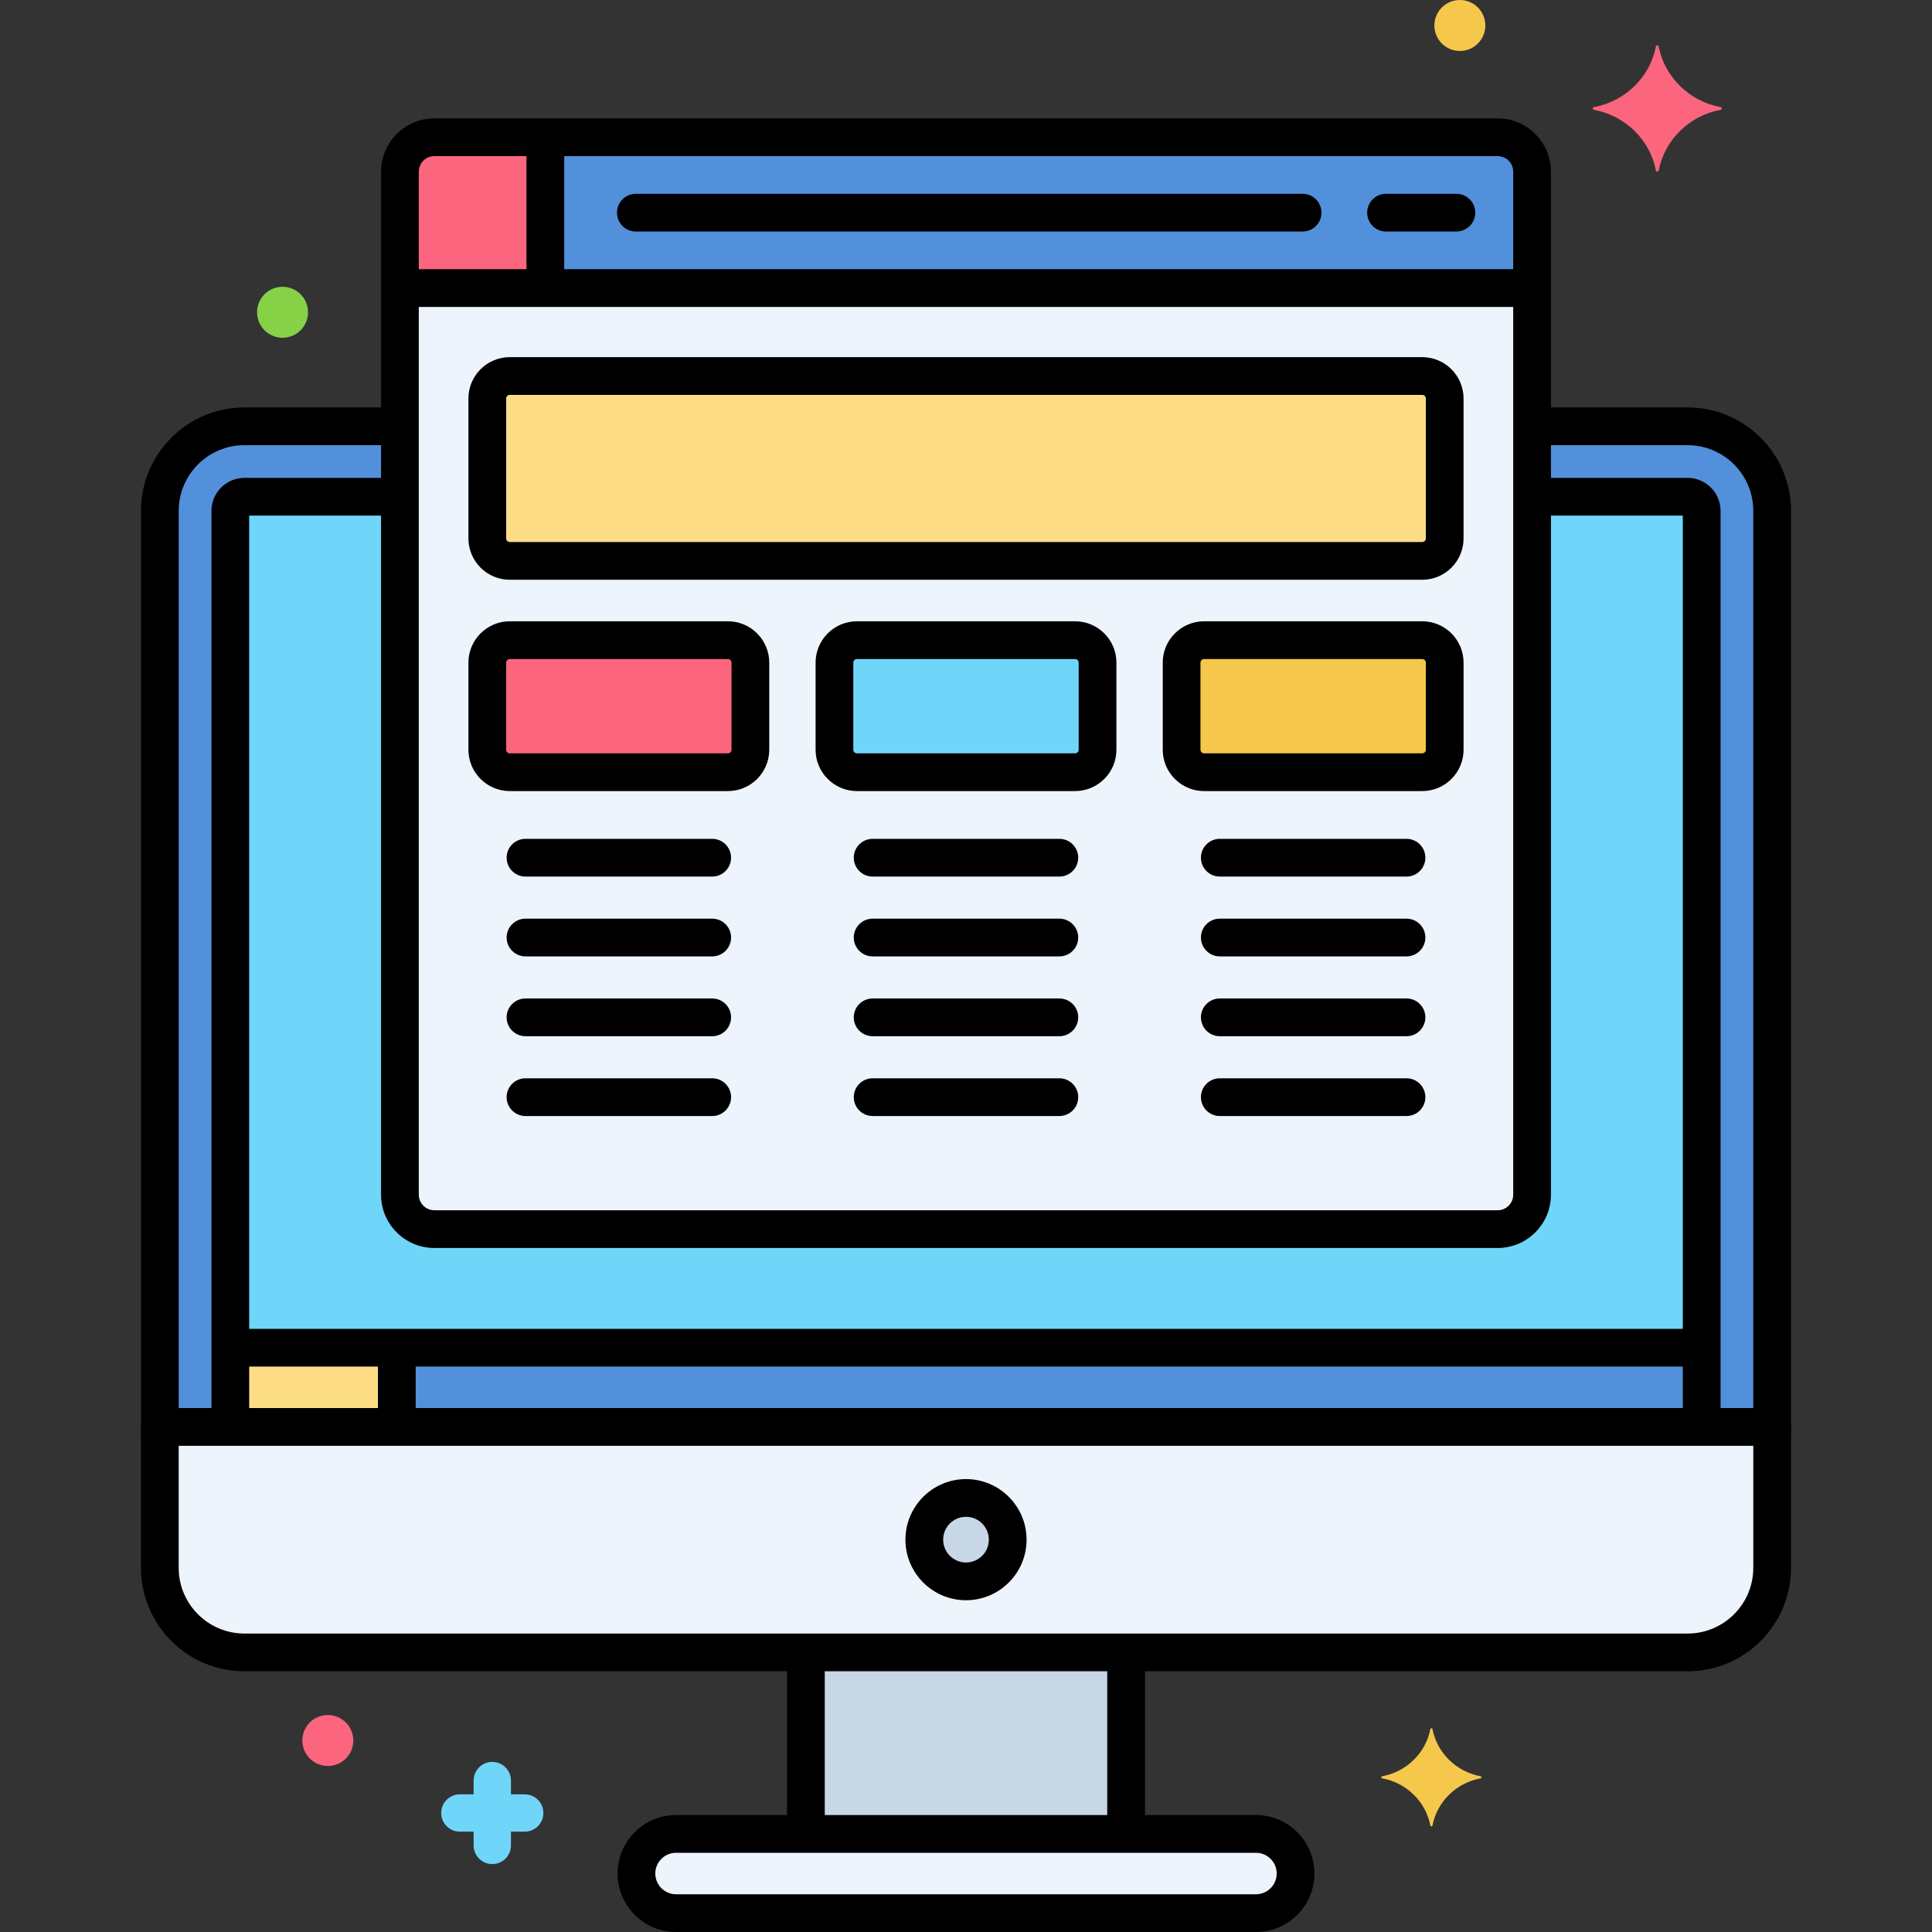 <svg xmlns="http://www.w3.org/2000/svg"  viewBox="0 0 256 256" width="512px" height="512px"><rect x="0" y="0" width="256" height="256" fill="#333333" stroke="none"/><g id="Layer_32"><path fill="#edf4fc" d="M52.992,38.172v120.136c0,2.516,2.04,4.556,4.556,4.556h140.903c2.516,0,4.556-2.04,4.556-4.556V38.172 H52.992z"/><path fill="#fcdd86" d="M188.454,49.824H67.546c-1.644,0-2.977,1.333-2.977,2.977v18.542c0,1.644,1.333,2.977,2.977,2.977h120.907 c1.644,0,2.977-1.333,2.977-2.977V52.801C191.431,51.157,190.098,49.824,188.454,49.824z"/><path fill="#fc657e" d="M96.454,84.824H67.546c-1.644,0-2.977,1.333-2.977,2.977v11.542c0,1.644,1.333,2.977,2.977,2.977h28.907 c1.644,0,2.977-1.333,2.977-2.977V87.801C99.431,86.157,98.098,84.824,96.454,84.824z"/><path fill="#70d6f9" d="M142.454,84.824h-28.907c-1.644,0-2.977,1.333-2.977,2.977v11.542c0,1.644,1.333,2.977,2.977,2.977h28.907 c1.644,0,2.977-1.333,2.977-2.977V87.801C145.431,86.157,144.098,84.824,142.454,84.824z"/><path fill="#f5c84c" d="M188.454,84.824h-28.907c-1.644,0-2.977,1.333-2.977,2.977v11.542c0,1.644,1.333,2.977,2.977,2.977h28.907 c1.644,0,2.977-1.333,2.977-2.977V87.801C191.431,86.157,190.098,84.824,188.454,84.824z"/><path fill="#fc657e" d="M227.991,14.551c-4.149,0.773-7.419,3.976-8.208,8.041c-0.04,0.204-0.325,0.204-0.364,0 c-0.789-4.065-4.059-7.268-8.208-8.041c-0.208-0.039-0.208-0.318,0-0.357c4.149-0.773,7.419-3.976,8.208-8.041 c0.04-0.204,0.325-0.204,0.364,0c0.789,4.065,4.059,7.268,8.208,8.041C228.2,14.233,228.2,14.512,227.991,14.551z"/><path fill="#f5c84c" d="M196.183,235.639c-3.221,0.6-5.76,3.087-6.372,6.243c-0.031,0.159-0.252,0.159-0.283,0 c-0.612-3.156-3.151-5.643-6.372-6.243c-0.162-0.03-0.162-0.247,0-0.277c3.221-0.6,5.76-3.087,6.372-6.243 c0.031-0.159,0.252-0.159,0.283,0c0.612,3.156,3.151,5.643,6.372,6.243C196.344,235.392,196.344,235.608,196.183,235.639z"/><path fill="#70d6f9" d="M69.528,237.758h-1.824v-1.824c0-1.366-1.107-2.473-2.473-2.473s-2.473,1.107-2.473,2.473v1.824h-1.824 c-1.366,0-2.473,1.107-2.473,2.473s1.107,2.473,2.473,2.473h1.824v1.824c0,1.366,1.107,2.473,2.473,2.473 s2.473-1.107,2.473-2.473v-1.824h1.824c1.366,0,2.473-1.107,2.473-2.473S70.893,237.758,69.528,237.758z"/><circle cx="43.439" cy="230.627" r="3.377" fill="#fc657e"/><circle cx="193.439" cy="3.377" r="3.377" fill="#f5c84c"/><circle cx="37.439" cy="41.377" r="3.377" fill="#87d147"/><path fill="#edf4fc" d="M166.421,243.004H89.579c-2.898,0-5.248,2.35-5.248,5.248c0,2.898,2.35,5.248,5.248,5.248h76.841 c2.898,0,5.248-2.35,5.248-5.248C171.669,245.354,169.319,243.004,166.421,243.004z"/><rect width="42.43" height="24.051" x="106.785" y="218.953" fill="#c7d7e5"/><path fill="#5290db" d="M223.616,56.486h-20.609v101.822c0,2.516-2.04,4.556-4.556,4.556H57.548c-2.516,0-4.556-2.04-4.556-4.556 V56.486H32.384c-6.162,0-11.204,5.042-11.204,11.204v140.057c0,6.163,5.042,11.205,11.204,11.205h191.232 c6.162,0,11.204-5.042,11.204-11.205V67.691C234.821,61.528,229.778,56.486,223.616,56.486z"/><path fill="#edf4fc" d="M21.179,189.074v18.674c0,6.163,5.042,11.205,11.205,11.205h191.232c6.162,0,11.205-5.042,11.205-11.205 v-18.674H21.179z"/><path fill="#70d6f9" d="M223.616,65.823h-20.609v92.485c0,2.516-2.04,4.556-4.556,4.556H57.548c-2.516,0-4.556-2.04-4.556-4.556 V65.823H32.384c-1.027,0-1.867,0.84-1.867,1.867v121.383h194.967V67.691C225.484,66.664,224.643,65.823,223.616,65.823z"/><rect width="194.967" height="10.496" x="30.517" y="178.578" fill="#5290db"/><path fill="#c7d7e5" d="M128,198.487c-3.052,0-5.526,2.474-5.526,5.527l0,0c0,3.052,2.474,5.527,5.526,5.527 s5.526-2.474,5.526-5.527l0,0C133.526,200.961,131.052,198.487,128,198.487z"/><rect width="22.064" height="10.496" x="30.517" y="178.578" fill="#fcdd86"/><path d="M166.421,256H89.579c-4.272,0-7.748-3.476-7.748-7.748s3.476-7.748,7.748-7.748h76.842c4.272,0,7.748,3.476,7.748,7.748 S170.693,256,166.421,256z M89.579,245.504c-1.515,0-2.748,1.233-2.748,2.748S88.064,251,89.579,251h76.842 c1.515,0,2.748-1.233,2.748-2.748s-1.232-2.748-2.748-2.748H89.579z"/><path d="M149.215,244.504c-1.381,0-2.5-1.119-2.5-2.5v-22.051c0-1.381,1.119-2.5,2.5-2.5s2.5,1.119,2.5,2.5v22.051 C151.715,243.385,150.596,244.504,149.215,244.504z"/><path d="M106.785,244.504c-1.381,0-2.5-1.119-2.5-2.5v-22.051c0-1.381,1.119-2.5,2.5-2.5s2.5,1.119,2.5,2.5v22.051 C109.285,243.385,108.166,244.504,106.785,244.504z"/><path d="M21.18,192.667c-1.381,0-2.5-1.119-2.5-2.5V67.691c0-7.557,6.147-13.705,13.704-13.705h19.929 c1.381,0,2.5,1.119,2.5,2.5s-1.119,2.5-2.5,2.5H32.384c-4.799,0-8.704,3.905-8.704,8.705v122.476 C23.68,191.548,22.561,192.667,21.18,192.667z"/><path d="M234.82,192.417c-1.381,0-2.5-1.119-2.5-2.5V67.691c0-4.8-3.905-8.705-8.704-8.705h-19.824c-1.381,0-2.5-1.119-2.5-2.5 s1.119-2.5,2.5-2.5h19.824c7.557,0,13.704,6.148,13.704,13.705v122.227C237.32,191.298,236.201,192.417,234.82,192.417z"/><path d="M223.616,221.453H32.384c-7.557,0-13.705-6.148-13.705-13.705v-18.674c0-1.381,1.119-2.5,2.5-2.5h213.642 c1.381,0,2.5,1.119,2.5,2.5v18.674C237.321,215.305,231.173,221.453,223.616,221.453z M23.679,191.574v16.174 c0,4.8,3.905,8.705,8.705,8.705h191.232c4.8,0,8.705-3.905,8.705-8.705v-16.174H23.679z"/><path d="M30.517,190.574c-1.381,0-2.5-1.119-2.5-2.5V67.691c0-2.408,1.959-4.368,4.367-4.368h19.609c1.381,0,2.5,1.119,2.5,2.5 s-1.119,2.5-2.5,2.5H33.017v119.75C33.017,189.455,31.897,190.574,30.517,190.574z"/><path d="M225.483,190.574c-1.381,0-2.5-1.119-2.5-2.5V68.323h-18.976c-1.381,0-2.5-1.119-2.5-2.5s1.119-2.5,2.5-2.5h19.609 c2.408,0,4.367,1.959,4.367,4.368v120.383C227.983,189.455,226.864,190.574,225.483,190.574z"/><path d="M224.542,181.078H31.25c-1.381,0-2.5-1.119-2.5-2.5s1.119-2.5,2.5-2.5h193.292c1.381,0,2.5,1.119,2.5,2.5 S225.923,181.078,224.542,181.078z"/><path d="M128,212.04c-4.426,0-8.026-3.601-8.026-8.026s3.601-8.027,8.026-8.027s8.026,3.601,8.026,8.027 S132.426,212.04,128,212.04z M128,200.986c-1.669,0-3.026,1.358-3.026,3.027s1.357,3.026,3.026,3.026s3.026-1.357,3.026-3.026 S129.669,200.986,128,200.986z"/><path d="M52.581,190.875c-1.381,0-2.5-1.119-2.5-2.5v-9.25c0-1.381,1.119-2.5,2.5-2.5s2.5,1.119,2.5,2.5v9.25 C55.081,189.756,53.962,190.875,52.581,190.875z"/><path fill="#5290db" d="M198.452,18.188H57.548c-2.516,0-4.556,2.04-4.556,4.556v15.429h150.015V22.743 C203.008,20.227,200.968,18.188,198.452,18.188z"/><path fill="#fc657e" d="M72.262,18.188H57.548c-2.516,0-4.556,2.04-4.556,4.556v15.429h19.269V18.188z"/><path d="M172.604,30.68H84.252c-1.381,0-2.5-1.119-2.5-2.5s1.119-2.5,2.5-2.5h88.353c1.381,0,2.5,1.119,2.5,2.5 S173.985,30.68,172.604,30.68z"/><path d="M192.978,30.68h-9.322c-1.381,0-2.5-1.119-2.5-2.5s1.119-2.5,2.5-2.5h9.322c1.381,0,2.5,1.119,2.5,2.5 S194.358,30.68,192.978,30.68z"/><path d="M198.452,165.364H57.548c-3.891,0-7.056-3.165-7.056-7.056V38.172c0-1.381,1.119-2.5,2.5-2.5s2.5,1.119,2.5,2.5v120.136 c0,1.133,0.922,2.056,2.056,2.056h140.903c1.133,0,2.056-0.922,2.056-2.056V38.172c0-1.381,1.119-2.5,2.5-2.5s2.5,1.119,2.5,2.5 v120.136C205.507,162.199,202.342,165.364,198.452,165.364z"/><path d="M203.007,40.672H52.993c-1.381,0-2.5-1.119-2.5-2.5V22.743c0-3.891,3.165-7.056,7.056-7.056h140.903 c3.891,0,7.056,3.165,7.056,7.056v15.429C205.507,39.553,204.388,40.672,203.007,40.672z M55.493,35.672h145.015V22.743 c0-1.133-0.922-2.056-2.056-2.056H57.548c-1.133,0-2.056,0.922-2.056,2.056V35.672z"/><path d="M72.262,39.969c-1.381,0-2.5-1.119-2.5-2.5V18.917c0-1.381,1.119-2.5,2.5-2.5s2.5,1.119,2.5,2.5v18.553 C74.762,38.85,73.643,39.969,72.262,39.969z"/><path d="M188.454,76.821H67.546c-3.02,0-5.477-2.457-5.477-5.478V52.801c0-3.02,2.457-5.477,5.477-5.477h120.907 c3.02,0,5.477,2.457,5.477,5.477v18.542C193.931,74.364,191.474,76.821,188.454,76.821z M67.546,52.324 c-0.263,0-0.477,0.214-0.477,0.477v18.542c0,0.263,0.214,0.478,0.477,0.478h120.907c0.263,0,0.477-0.214,0.477-0.478V52.801 c0-0.263-0.214-0.477-0.477-0.477H67.546z"/><path d="M96.454,104.821H67.546c-3.02,0-5.477-2.457-5.477-5.478V87.801c0-3.02,2.457-5.477,5.477-5.477h28.907 c3.02,0,5.477,2.457,5.477,5.477v11.542C101.931,102.364,99.474,104.821,96.454,104.821z M67.546,87.324 c-0.263,0-0.477,0.214-0.477,0.477v11.542c0,0.263,0.214,0.478,0.477,0.478h28.907c0.263,0,0.477-0.214,0.477-0.478V87.801 c0-0.263-0.214-0.477-0.477-0.477H67.546z"/><path d="M142.454,104.821h-28.907c-3.02,0-5.477-2.457-5.477-5.478V87.801c0-3.02,2.457-5.477,5.477-5.477h28.907 c3.02,0,5.477,2.457,5.477,5.477v11.542C147.931,102.364,145.474,104.821,142.454,104.821z M113.546,87.324 c-0.263,0-0.477,0.214-0.477,0.477v11.542c0,0.263,0.214,0.478,0.477,0.478h28.907c0.263,0,0.477-0.214,0.477-0.478V87.801 c0-0.263-0.214-0.477-0.477-0.477H113.546z"/><path d="M188.454,104.821h-28.907c-3.02,0-5.477-2.457-5.477-5.478V87.801c0-3.02,2.457-5.477,5.477-5.477h28.907 c3.02,0,5.477,2.457,5.477,5.477v11.542C193.931,102.364,191.474,104.821,188.454,104.821z M159.546,87.324 c-0.263,0-0.477,0.214-0.477,0.477v11.542c0,0.263,0.214,0.478,0.477,0.478h28.907c0.263,0,0.477-0.214,0.477-0.478V87.801 c0-0.263-0.214-0.477-0.477-0.477H159.546z"/><path d="M140.37,116.15H115.63c-1.381,0-2.5-1.119-2.5-2.5s1.119-2.5,2.5-2.5h24.739c1.381,0,2.5,1.119,2.5,2.5 S141.75,116.15,140.37,116.15z"/><path d="M140.37,126.727H115.63c-1.381,0-2.5-1.119-2.5-2.5s1.119-2.5,2.5-2.5h24.739c1.381,0,2.5,1.119,2.5,2.5 S141.75,126.727,140.37,126.727z"/><path d="M140.37,137.303H115.63c-1.381,0-2.5-1.119-2.5-2.5s1.119-2.5,2.5-2.5h24.739c1.381,0,2.5,1.119,2.5,2.5 S141.75,137.303,140.37,137.303z"/><path d="M140.37,147.879H115.63c-1.381,0-2.5-1.119-2.5-2.5s1.119-2.5,2.5-2.5h24.739c1.381,0,2.5,1.119,2.5,2.5 S141.75,147.879,140.37,147.879z"/><path d="M94.37,116.15H69.63c-1.381,0-2.5-1.119-2.5-2.5s1.119-2.5,2.5-2.5H94.37c1.381,0,2.5,1.119,2.5,2.5 S95.75,116.15,94.37,116.15z"/><path d="M94.37,126.727H69.63c-1.381,0-2.5-1.119-2.5-2.5s1.119-2.5,2.5-2.5H94.37c1.381,0,2.5,1.119,2.5,2.5 S95.75,126.727,94.37,126.727z"/><path d="M94.37,137.303H69.63c-1.381,0-2.5-1.119-2.5-2.5s1.119-2.5,2.5-2.5H94.37c1.381,0,2.5,1.119,2.5,2.5 S95.75,137.303,94.37,137.303z"/><path d="M94.37,147.879H69.63c-1.381,0-2.5-1.119-2.5-2.5s1.119-2.5,2.5-2.5H94.37c1.381,0,2.5,1.119,2.5,2.5 S95.75,147.879,94.37,147.879z"/><path d="M186.37,116.15H161.63c-1.381,0-2.5-1.119-2.5-2.5s1.119-2.5,2.5-2.5h24.739c1.381,0,2.5,1.119,2.5,2.5 S187.75,116.15,186.37,116.15z"/><path d="M186.37,126.727H161.63c-1.381,0-2.5-1.119-2.5-2.5s1.119-2.5,2.5-2.5h24.739c1.381,0,2.5,1.119,2.5,2.5 S187.75,126.727,186.37,126.727z"/><path d="M186.37,137.303H161.63c-1.381,0-2.5-1.119-2.5-2.5s1.119-2.5,2.5-2.5h24.739c1.381,0,2.5,1.119,2.5,2.5 S187.75,137.303,186.37,137.303z"/><path d="M186.37,147.879H161.63c-1.381,0-2.5-1.119-2.5-2.5s1.119-2.5,2.5-2.5h24.739c1.381,0,2.5,1.119,2.5,2.5 S187.75,147.879,186.37,147.879z"/></g></svg>